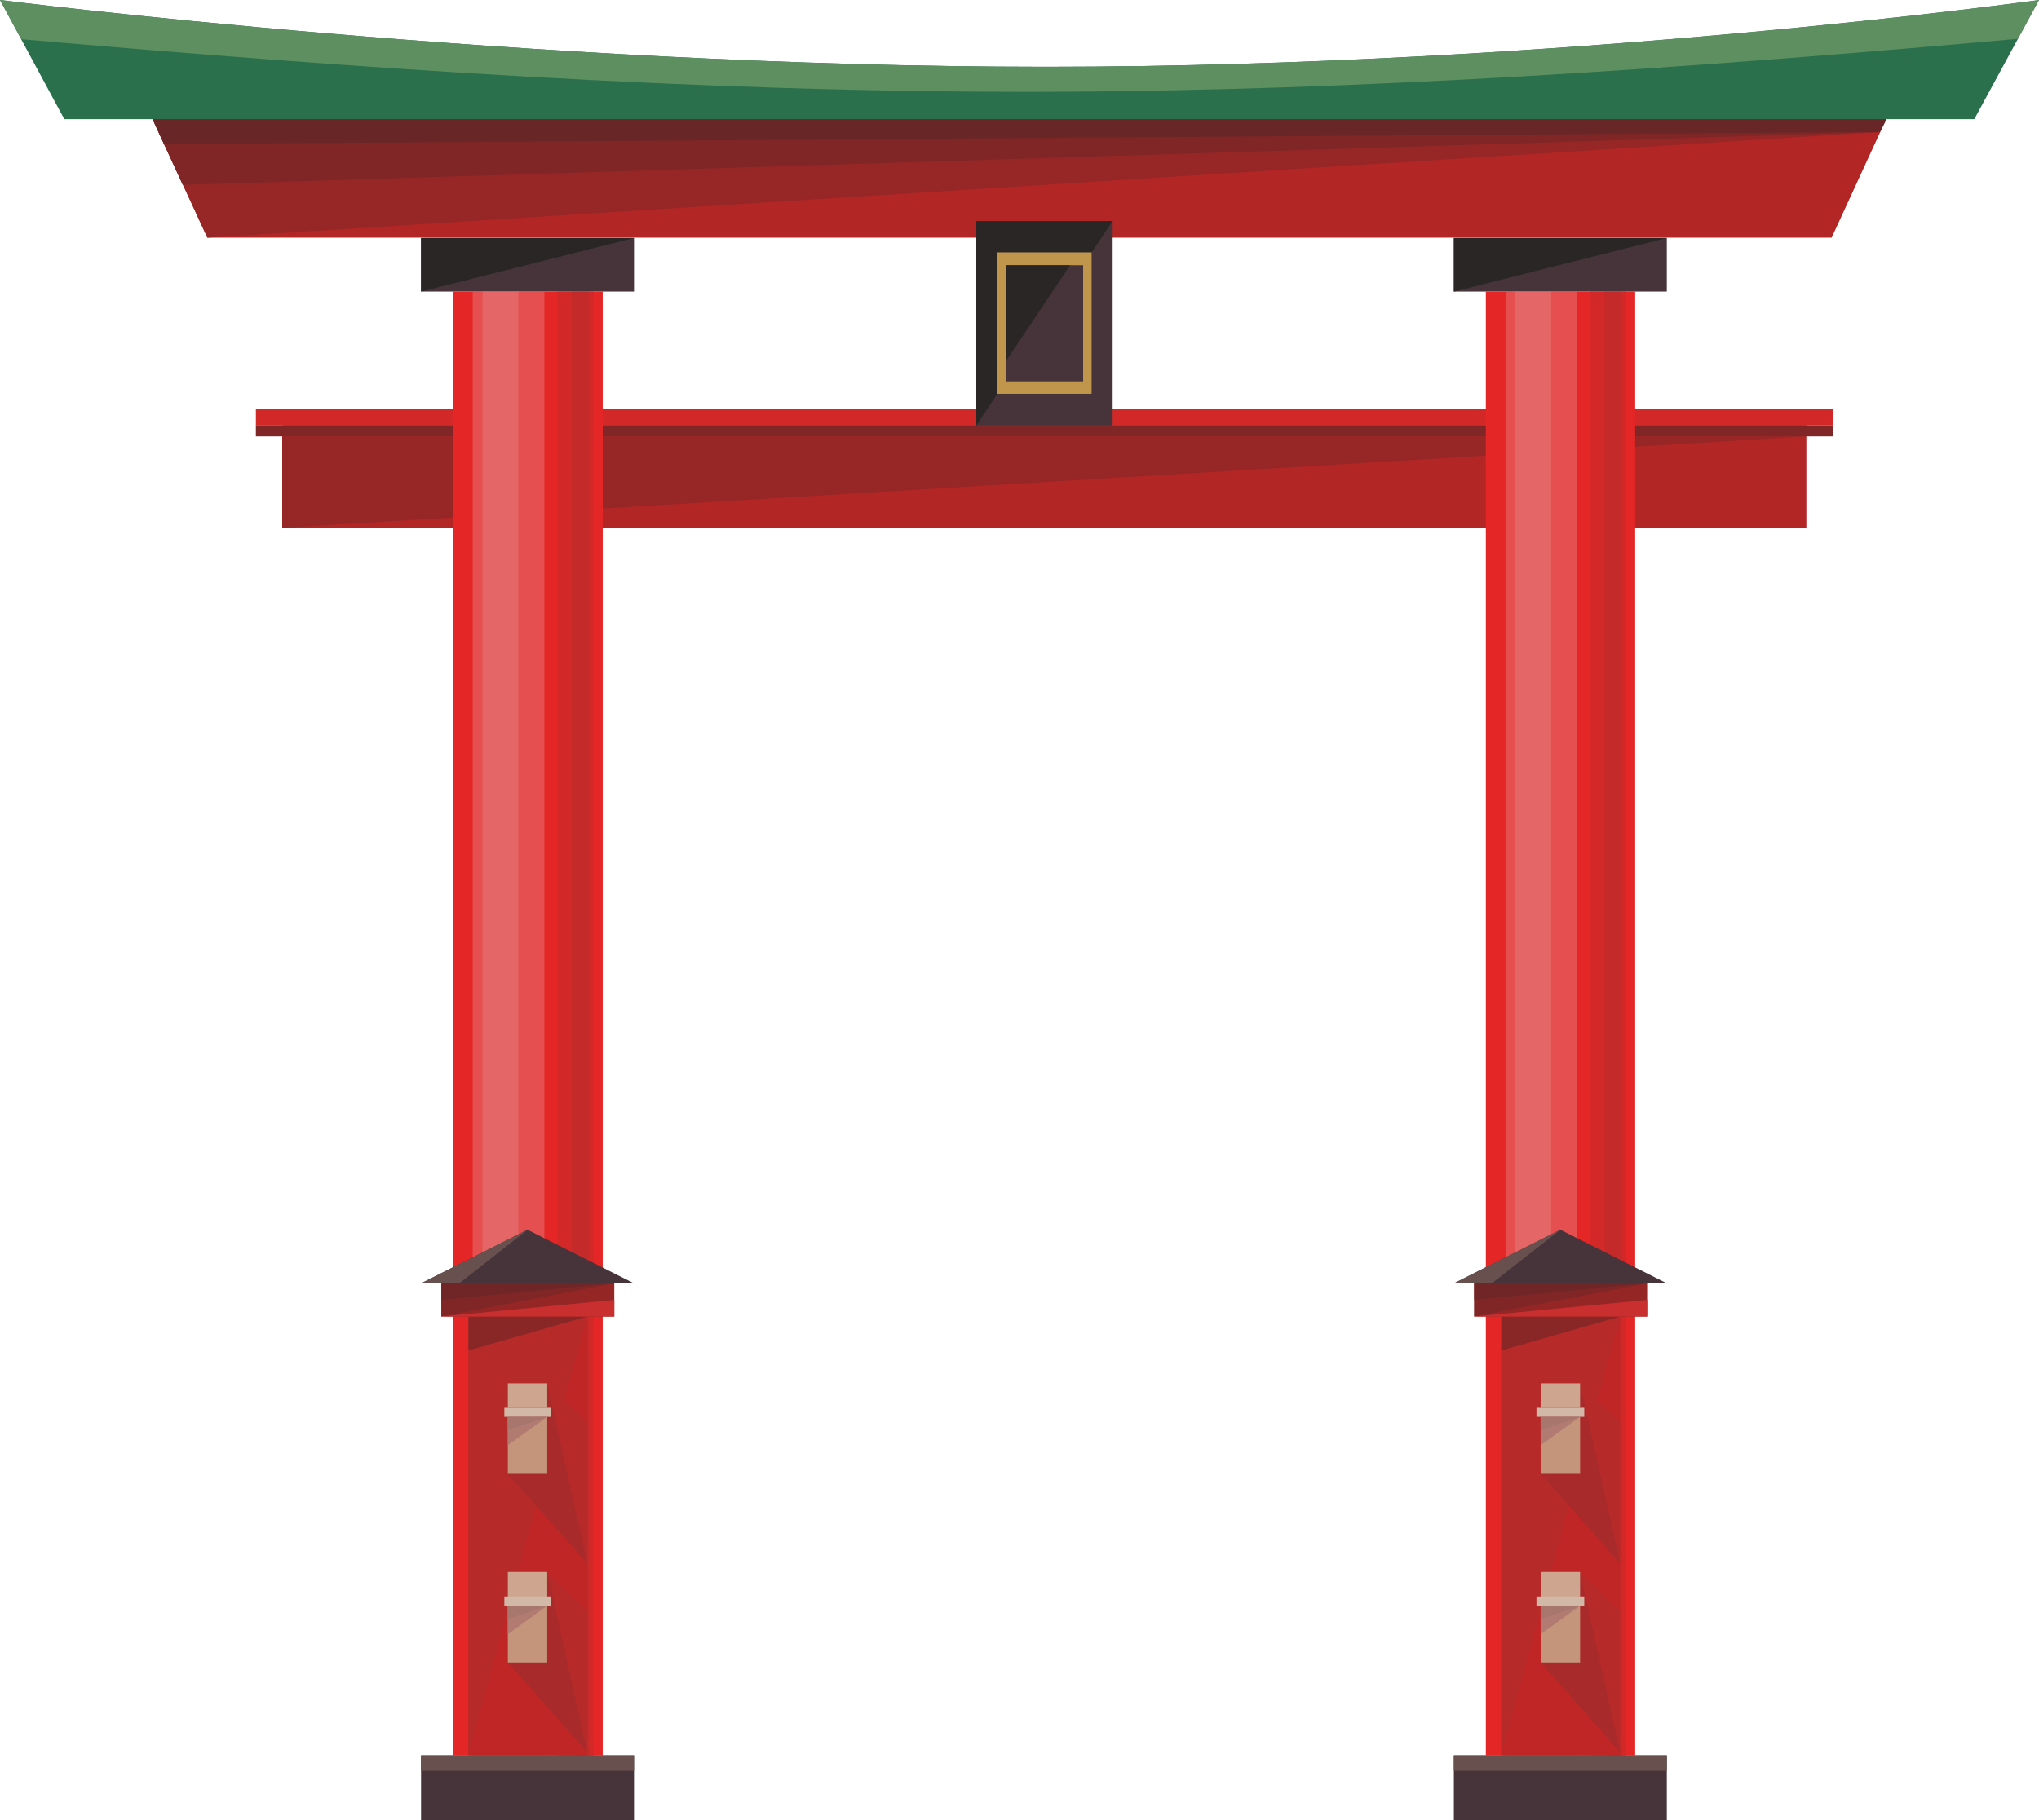 <svg xmlns="http://www.w3.org/2000/svg" viewBox="0 0 308 275"><title>Depositphotos_101510000_09</title><g data-name="Layer 2"><g data-name="Layer 1"><path fill="#b22626" d="M42.63 61.73h230.23v18.01H42.63z"/><path fill="#d32828" d="M38.65 61.73h238.19v2.56H38.65z"/><path fill="#802626" d="M38.65 64.29h238.19v1.65H38.65z"/><path fill="#972626" fill-rule="evenodd" d="M42.63 65.94h230.23L42.63 79.74v-13.8z"/><path fill="#b22626" fill-rule="evenodd" d="M23.04 17.9h261.92l-8.28 18.01H31.32L23.04 17.9z"/><path d="M0 0s79.15 10.09 157.93 10.09C236.34 10.09 308 0 308 0l-9.77 18H9.71z" fill="#2a704c" fill-rule="evenodd"/><path fill="#46343a" d="M147.47 33.4h20.6v30.89h-20.6z"/><path fill="#e52626" d="M224.44 44.06H247V265.2h-22.56z"/><path fill="#46343a" d="M219.61 35.96h32.17v8.09h-32.17z"/><path fill="#e54f4f" d="M227.42 44.06h10.83V265.2h-10.83z"/><path fill="#e56666" d="M228.85 44.06h5.47v201.53h-5.47z"/><path fill="#d32828" d="M240.26 44.06h5.41V265.2h-5.41z"/><path fill="#c42a2a" d="M242.39 44.06h2.6V265.2h-2.6z"/><path fill="#46343a" d="M219.61 265.2h32.17v9.8h-32.17z"/><path fill="#c12626" d="M226.78 193.9h17.94v71.3h-17.94z"/><path fill="#46343a" fill-rule="evenodd" d="M235.7 185.8l16.08 8.1h-32.17l16.09-8.1z"/><path fill="#942626" d="M222.69 193.9h26.12v5.02h-26.12z"/><path fill="#802626" fill-rule="evenodd" d="M222.69 193.9h26.12l-26.12 5.01v-5.01z"/><path fill="#b62a2a" fill-rule="evenodd" d="M226.78 198.91h17.94l-17.94 66.29v-66.29z"/><path fill="#892626" fill-rule="evenodd" d="M226.78 198.91h17.94l-17.94 5.13v-5.13z"/><path fill="#702626" fill-rule="evenodd" d="M222.69 193.9h26.12l-26.12 2.5v-2.5z"/><path fill="#b62a2a" fill-rule="evenodd" d="M238.67 209l6.05 5.87v21.32l-12-13.51 5.95-13.68z"/><path fill="#67504e" d="M219.61 265.2h32.17v2.34h-32.17z"/><path fill="#67504e" fill-rule="evenodd" d="M235.7 185.8l-10.35 8.1h-5.74l16.09-8.1z"/><path fill="#a92a2a" fill-rule="evenodd" d="M238.67 209l6.05 27.19-12-13.51 5.95-13.68z"/><path fill="#c4947b" d="M232.73 214.07h5.95v8.61h-5.95z"/><path fill="#cea58e" d="M232.73 209h5.95v3.7h-5.95z"/><path fill="#d2b8a7" d="M232.09 212.7h7.22v1.37h-7.22z"/><path fill="#b17b71" fill-rule="evenodd" d="M232.72 214.07h5.95l-5.95 4.28v-4.28z"/><path fill="#a7776e" fill-rule="evenodd" d="M232.72 214.07h5.95l-5.95 2v-2z"/><path fill="#c92f2f" fill-rule="evenodd" d="M248.81 198.91h-26.12l26.12-2.51v2.51z"/><path fill="#b62a2a" fill-rule="evenodd" d="M238.67 237.5l6.05 5.93v21.31l-12-13.56 5.95-13.68z"/><path fill="#a92a2a" fill-rule="evenodd" d="M238.67 237.5l6.05 27.24-12-13.56 5.95-13.68z"/><path fill="#c4947b" d="M232.73 242.63h5.95v8.55h-5.95z"/><path fill="#cea58e" d="M232.73 237.5h5.95v3.76h-5.95z"/><path fill="#d2b8a7" d="M232.09 241.2h7.22v1.42h-7.22z"/><path fill="#b17b71" fill-rule="evenodd" d="M232.72 242.63h5.95l-5.95 4.27v-4.27z"/><path fill="#a7776e" fill-rule="evenodd" d="M232.72 242.63h5.95l-5.95 1.99v-1.99z"/><path fill="#e52626" d="M68.48 44.06h22.56V265.2H68.48z"/><path fill="#46343a" d="M63.6 35.96h32.17v8.09H63.6z"/><path fill="#e54f4f" d="M71.4 44.06h10.83V265.2H71.4z"/><path fill="#e56666" d="M72.89 44.06h5.41v201.53h-5.41z"/><path fill="#d32828" d="M84.25 44.06h5.41V265.2h-5.41z"/><path fill="#c42a2a" d="M86.37 44.06h2.6V265.2h-2.6z"/><path fill="#46343a" d="M63.6 265.2h32.17v9.8H63.6z"/><path fill="#c12626" d="M70.76 193.9H88.7v71.3H70.76z"/><path fill="#46343a" fill-rule="evenodd" d="M79.68 185.8l16.09 8.1H63.6l16.08-8.1z"/><path fill="#942626" d="M66.67 193.9h26.12v5.02H66.67z"/><path fill="#802626" fill-rule="evenodd" d="M66.67 193.9h26.12l-26.12 5.01v-5.01z"/><path fill="#b62a2a" fill-rule="evenodd" d="M70.76 198.91H88.7L70.76 265.2v-66.29z"/><path fill="#892626" fill-rule="evenodd" d="M70.76 198.91H88.7l-17.94 5.13v-5.13z"/><path fill="#702626" fill-rule="evenodd" d="M66.67 193.9h26.12l-26.12 2.5v-2.5z"/><path fill="#b62a2a" fill-rule="evenodd" d="M82.65 209l6.05 5.87v21.32l-11.99-13.51L82.65 209z"/><path fill="#67504e" d="M63.6 265.2h32.17v2.34H63.6z"/><path fill="#67504e" fill-rule="evenodd" d="M79.68 185.8l-10.3 8.1H63.6l16.08-8.1z"/><path fill="#a92a2a" fill-rule="evenodd" d="M82.65 209l6.05 27.19-11.99-13.51L82.65 209z"/><path fill="#c4947b" d="M76.71 214.07h5.95v8.61h-5.95z"/><path fill="#cea58e" d="M76.71 209h5.95v3.7h-5.95z"/><path fill="#d2b8a7" d="M76.18 212.7h7.06v1.37h-7.06z"/><path fill="#b17b71" fill-rule="evenodd" d="M76.71 214.07h5.94l-5.94 4.28v-4.28z"/><path fill="#a7776e" fill-rule="evenodd" d="M76.71 214.07h5.94l-5.94 2v-2z"/><path fill="#c92f2f" fill-rule="evenodd" d="M92.79 198.91H66.67l26.12-2.51v2.51z"/><path fill="#b62a2a" fill-rule="evenodd" d="M82.65 237.5l6.05 5.93v21.31l-11.99-13.56 5.94-13.68z"/><path fill="#a92a2a" fill-rule="evenodd" d="M82.65 237.5l6.05 27.24-11.99-13.56 5.94-13.68z"/><path fill="#c4947b" d="M76.71 242.63h5.95v8.55h-5.95z"/><path fill="#cea58e" d="M76.71 237.5h5.95v3.76h-5.95z"/><path fill="#d2b8a7" d="M76.18 241.2h7.06v1.42h-7.06z"/><path fill="#b17b71" fill-rule="evenodd" d="M76.71 242.63h5.94l-5.94 4.27v-4.27z"/><path fill="#a7776e" fill-rule="evenodd" d="M76.71 242.63h5.94l-5.94 1.99v-1.99z"/><path fill="#972626" fill-rule="evenodd" d="M23.94 19.95h260.01L31.32 35.91l-7.38-15.96z"/><path fill="#802626" fill-rule="evenodd" d="M27.6 27.93l256.35-7.98 1.01-1.94H23.04l4.56 9.92z"/><path fill="#692626" fill-rule="evenodd" d="M24.79 21.77l259.16-1.82 1.01-1.94H23.04l1.75 3.76z"/><path fill="#2a2626" fill-rule="evenodd" d="M63.6 35.96h32.17l-32.17 8.1v-8.1z"/><path fill="#2a2626" fill-rule="evenodd" d="M219.61 35.96h32.17l-32.17 8.1v-8.1z"/><path d="M0 0s79.15 10.09 157.93 10.09C236.34 10.09 308 0 308 0l-3.19 5.87c-49.79 4.45-98.74 7.87-147 8C105.53 14 54 10.32 3.24 5.93z" fill="#5e8f60" fill-rule="evenodd"/><path fill="#2a2626" fill-rule="evenodd" d="M147.47 33.4h20.6l-20.6 30.89V33.4z"/><path fill="#c0964c" d="M150.66 38.13h14.23V59.5h-14.23z"/><path fill="#46343a" d="M151.93 40.07h11.68v17.55h-11.68z"/><path fill="#2a2626" fill-rule="evenodd" d="M151.93 40.07h9.71l-9.71 14.53V40.07z"/></g></g></svg>